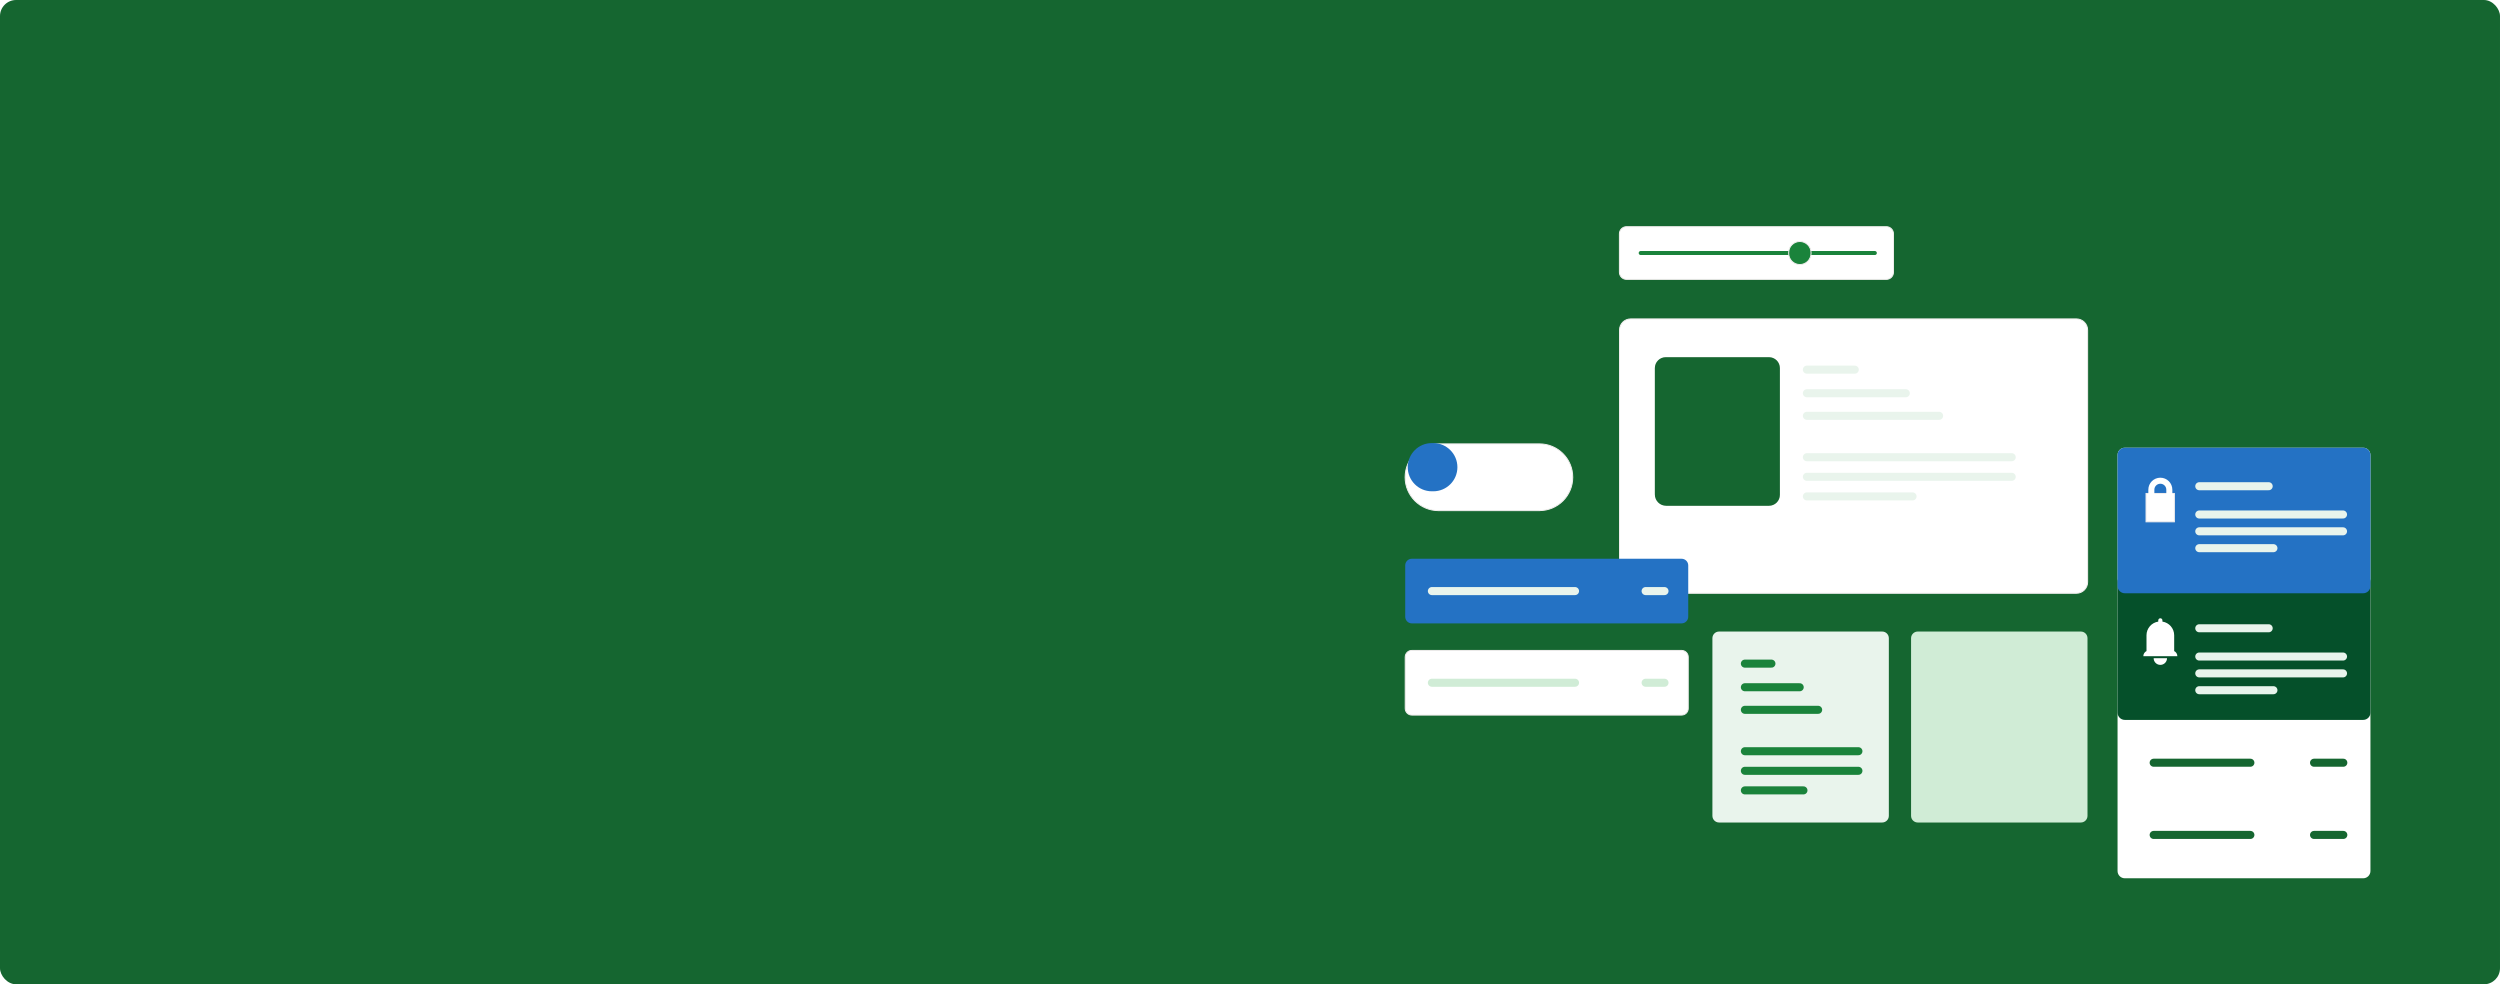 <svg width="1242" height="489" viewBox="0 0 1242 489" fill="none" xmlns="http://www.w3.org/2000/svg">
<rect width="1242" height="489" rx="8" fill="#156630"/>
<g filter="url(#filter0_dd_590_10737)">
<path d="M1174.03 192.424H1055.62C1053.62 192.424 1052 194.041 1052 196.037V402.721C1052 404.716 1053.62 406.334 1055.62 406.334H1174.03C1176.02 406.334 1177.64 404.716 1177.64 402.721V196.037C1177.64 194.041 1176.02 192.424 1174.03 192.424Z" fill="white"/>
<path d="M1174.03 255.338H1055.62C1053.62 255.338 1052 256.956 1052 258.951V324.035C1052 326.031 1053.62 327.649 1055.62 327.649H1174.03C1176.02 327.649 1177.64 326.031 1177.64 324.035V258.951C1177.64 256.956 1176.02 255.338 1174.03 255.338Z" fill="#05502A"/>
<path d="M1031.56 264.734H810.14C807.971 262.555 806.751 261.344 804.572 259.164V134.003C804.572 130.933 807.061 128.434 810.14 128.434H1031.56C1034.63 128.434 1037.13 130.923 1037.13 134.003V259.164C1037.13 262.235 1034.64 264.734 1031.56 264.734Z" fill="white" stroke="#F0EDED" stroke-width="0.5" stroke-miterlimit="10"/>
<path d="M701.423 247.588H835.413C837.233 247.588 838.715 249.07 838.715 250.891V276.386C838.715 278.217 837.233 279.699 835.403 279.699H701.423C699.593 279.699 698.111 278.217 698.111 276.386V250.891C698.111 249.06 699.593 247.578 701.423 247.578V247.588Z" fill="#2472C4"/>
<path d="M701.423 293.135H835.413C837.233 293.135 838.715 294.617 838.715 296.438V321.933C838.715 323.764 837.233 325.246 835.403 325.246H701.423C699.593 325.246 698.111 323.764 698.111 321.933V296.438C698.111 294.607 699.593 293.125 701.423 293.125V293.135Z" fill="white" stroke="#F0EDED" stroke-width="0.5" stroke-miterlimit="10"/>
<path d="M884.248 215.847C884.248 218.84 881.818 221.271 878.826 221.271H828.588C825.024 221.271 822.129 218.384 822.129 214.81V204.184V152.874C822.129 149.881 824.559 147.449 827.552 147.449H878.826C881.818 147.449 884.248 149.881 884.248 152.874V215.847Z" fill="#E3E0E0"/>
<path d="M884.248 215.847C884.248 218.84 881.818 221.271 878.826 221.271H827.707C824.627 221.271 822.129 218.772 822.129 215.692V208.514V152.874C822.129 149.881 824.559 147.449 827.552 147.449H878.826C881.818 147.449 884.248 149.881 884.248 152.874V215.847Z" fill="#156630"/>
<path d="M1174.03 192.424H1055.62C1053.62 192.424 1052 194.041 1052 196.037V261.121C1052 263.117 1053.62 264.735 1055.62 264.735H1174.03C1176.02 264.735 1177.64 263.117 1177.64 261.121V196.037C1177.64 194.041 1176.02 192.424 1174.03 192.424Z" fill="#2472C4"/>
<path d="M897.658 165.359H946.802" stroke="#E9F4EC" stroke-width="4" stroke-miterlimit="10" stroke-linecap="round"/>
<path d="M897.658 176.576H963.341" stroke="#E9F4EC" stroke-width="4" stroke-miterlimit="10" stroke-linecap="round"/>
<path d="M897.658 197.141H999.422" stroke="#E9F4EC" stroke-width="4" stroke-miterlimit="10" stroke-linecap="round"/>
<path d="M897.658 206.877H999.422" stroke="#E9F4EC" stroke-width="4" stroke-miterlimit="10" stroke-linecap="round"/>
<path d="M897.658 216.611H950.162" stroke="#E9F4EC" stroke-width="4" stroke-miterlimit="10" stroke-linecap="round"/>
<path d="M897.658 153.639H921.45" stroke="#E9F4EC" stroke-width="4" stroke-miterlimit="10" stroke-linecap="round"/>
<path d="M1092.6 211.555H1127.08" stroke="#E9F4EC" stroke-width="4" stroke-miterlimit="10" stroke-linecap="round"/>
<path d="M1092.6 225.6H1164.01" stroke="#E9F4EC" stroke-width="4" stroke-miterlimit="10" stroke-linecap="round"/>
<path d="M1092.6 233.959H1164.01" stroke="#E9F4EC" stroke-width="4" stroke-miterlimit="10" stroke-linecap="round"/>
<path d="M1092.6 242.33H1129.44" stroke="#E9F4EC" stroke-width="4" stroke-miterlimit="10" stroke-linecap="round"/>
<path d="M1092.6 282.121H1127.08" stroke="#E9F4EC" stroke-width="4" stroke-miterlimit="10" stroke-linecap="round"/>
<path d="M1092.6 296.166H1164.01" stroke="#E9F4EC" stroke-width="4" stroke-miterlimit="10" stroke-linecap="round"/>
<path d="M1092.6 304.535H1164.01" stroke="#E9F4EC" stroke-width="4" stroke-miterlimit="10" stroke-linecap="round"/>
<path d="M1092.6 312.895H1129.44" stroke="#E9F4EC" stroke-width="4" stroke-miterlimit="10" stroke-linecap="round"/>
<path d="M711.359 263.648H782.475" stroke="#E9F4EC" stroke-width="4" stroke-miterlimit="10" stroke-linecap="round"/>
<path d="M711.359 309.186H782.475" stroke="#D0ECD6" stroke-width="4" stroke-miterlimit="10" stroke-linecap="round"/>
<path d="M817.539 263.648H826.922" stroke="#E9F4EC" stroke-width="4" stroke-miterlimit="10" stroke-linecap="round"/>
<path d="M817.539 309.186H826.922" stroke="#D0ECD6" stroke-width="4" stroke-miterlimit="10" stroke-linecap="round"/>
<path d="M952.739 283.75H1033.77C1035.59 283.75 1037.07 285.232 1037.07 287.053V375.308C1037.07 377.139 1035.59 378.621 1033.76 378.621H952.73C950.9 378.621 949.418 377.139 949.418 375.308V287.063C949.418 285.232 950.9 283.75 952.73 283.75H952.739Z" fill="#D0ECD6"/>
<path d="M804.523 105.238L804.523 86.171C804.523 84.203 806.11 82.613 808.074 82.613L937.132 82.613C939.097 82.613 940.684 84.203 940.684 86.171L940.684 105.238C940.684 107.205 939.097 108.795 937.132 108.795L808.074 108.795C806.11 108.795 804.523 107.205 804.523 105.238Z" fill="white" stroke="#F0EDED" stroke-width="0.5" stroke-miterlimit="10"/>
<path d="M931.414 95.699L815.1 95.699" stroke="#1A833B" stroke-width="2" stroke-miterlimit="10" stroke-linecap="round"/>
<path d="M899.732 95.864L899.732 95.535C899.732 92.456 897.241 89.961 894.168 89.961C891.095 89.961 888.604 92.456 888.604 95.535L888.604 95.864C888.604 98.942 891.095 101.438 894.168 101.438C897.241 101.438 899.732 98.942 899.732 95.864Z" fill="#1A833B" stroke="#F0EDED" stroke-width="0.5" stroke-miterlimit="10"/>
<path d="M854.044 283.748H935.075C936.896 283.748 938.377 285.23 938.377 287.051V375.306C938.377 377.137 936.896 378.619 935.066 378.619H854.034C852.204 378.619 850.723 377.137 850.723 375.306V287.061C850.723 285.23 852.204 283.748 854.034 283.748H854.044Z" fill="#E9F4EC"/>
<path d="M866.855 311.422H894.095" stroke="#1A833B" stroke-width="4" stroke-miterlimit="10" stroke-linecap="round"/>
<path d="M866.855 322.639H903.256" stroke="#1A833B" stroke-width="4" stroke-miterlimit="10" stroke-linecap="round"/>
<path d="M866.855 343.203H923.262" stroke="#1A833B" stroke-width="4" stroke-miterlimit="10" stroke-linecap="round"/>
<path d="M866.855 352.939H923.262" stroke="#1A833B" stroke-width="4" stroke-miterlimit="10" stroke-linecap="round"/>
<path d="M866.855 362.664H895.954" stroke="#1A833B" stroke-width="4" stroke-miterlimit="10" stroke-linecap="round"/>
<path d="M866.855 299.691H880.044" stroke="#1A833B" stroke-width="4" stroke-miterlimit="10" stroke-linecap="round"/>
<path d="M1080.23 215.158H1066.15V229.243H1080.23V215.158Z" fill="white" stroke="#F0EDED" stroke-width="0.5" stroke-miterlimit="10"/>
<path d="M1077.72 219.875H1068.79V213.288C1068.79 210.818 1070.79 208.822 1073.26 208.822C1075.73 208.822 1077.72 210.818 1077.72 213.288V219.875Z" stroke="white" stroke-width="3" stroke-miterlimit="10"/>
<path d="M1080.13 293.445V285.599C1080.13 282.16 1077.6 279.312 1074.29 278.809V278.189C1074.29 277.617 1073.83 277.152 1073.26 277.152C1072.69 277.152 1072.22 277.617 1072.22 278.189V278.809C1068.92 279.312 1066.38 282.151 1066.38 285.599V293.445C1065.44 293.92 1064.8 294.879 1064.8 296.003H1081.71C1081.71 294.879 1081.07 293.92 1080.13 293.445Z" fill="white"/>
<path d="M1073.26 300.313C1075.1 300.313 1076.58 298.821 1076.58 296.99H1069.93C1069.93 298.831 1071.42 300.313 1073.25 300.313H1073.26Z" fill="white"/>
<path d="M764.768 223.677H714.637C705.525 223.677 698.068 216.218 698.068 207.103C698.068 197.949 705.486 190.52 714.637 190.52H764.768C773.919 190.52 781.336 197.939 781.336 207.093C781.336 216.247 773.919 223.667 764.768 223.667V223.677Z" fill="white" stroke="#F0EDED" stroke-width="0.5" stroke-miterlimit="10"/>
<g filter="url(#filter1_d_590_10737)">
<path d="M717.058 195.121H716.342C709.726 195.121 704.363 200.484 704.363 207.099C704.363 213.714 709.726 219.076 716.342 219.076H717.058C723.674 219.076 729.037 213.714 729.037 207.099C729.037 200.484 723.674 195.121 717.058 195.121Z" fill="#2472C4"/>
</g>
<path d="M1069.94 348.92H1117.99" stroke="#156630" stroke-width="4" stroke-miterlimit="10" stroke-linecap="round"/>
<path d="M1069.94 384.791H1117.99" stroke="#156630" stroke-width="4" stroke-miterlimit="10" stroke-linecap="round"/>
<path d="M1149.61 348.92H1164.16" stroke="#156630" stroke-width="4" stroke-miterlimit="10" stroke-linecap="round"/>
<path d="M1149.61 384.791H1164.16" stroke="#156630" stroke-width="4" stroke-miterlimit="10" stroke-linecap="round"/>
</g>
<defs>
<filter id="filter0_dd_590_10737" x="671" y="82" width="527" height="365" filterUnits="userSpaceOnUse" color-interpolation-filters="sRGB">
<feFlood flood-opacity="0" result="BackgroundImageFix"/>
<feColorMatrix in="SourceAlpha" type="matrix" values="0 0 0 0 0 0 0 0 0 0 0 0 0 0 0 0 0 0 127 0" result="hardAlpha"/>
<feMorphology radius="5" operator="erode" in="SourceAlpha" result="effect1_dropShadow_590_10737"/>
<feOffset dy="10"/>
<feGaussianBlur stdDeviation="5"/>
<feColorMatrix type="matrix" values="0 0 0 0 0 0 0 0 0 0 0 0 0 0 0 0 0 0 0.04 0"/>
<feBlend mode="normal" in2="BackgroundImageFix" result="effect1_dropShadow_590_10737"/>
<feColorMatrix in="SourceAlpha" type="matrix" values="0 0 0 0 0 0 0 0 0 0 0 0 0 0 0 0 0 0 127 0" result="hardAlpha"/>
<feMorphology radius="5" operator="erode" in="SourceAlpha" result="effect2_dropShadow_590_10737"/>
<feOffset dy="20"/>
<feGaussianBlur stdDeviation="12.5"/>
<feColorMatrix type="matrix" values="0 0 0 0 0 0 0 0 0 0 0 0 0 0 0 0 0 0 0.1 0"/>
<feBlend mode="normal" in2="effect1_dropShadow_590_10737" result="effect2_dropShadow_590_10737"/>
<feBlend mode="normal" in="SourceGraphic" in2="effect2_dropShadow_590_10737" result="shape"/>
</filter>
<filter id="filter1_d_590_10737" x="689.363" y="180.121" width="44.674" height="43.955" filterUnits="userSpaceOnUse" color-interpolation-filters="sRGB">
<feFlood flood-opacity="0" result="BackgroundImageFix"/>
<feColorMatrix in="SourceAlpha" type="matrix" values="0 0 0 0 0 0 0 0 0 0 0 0 0 0 0 0 0 0 127 0" result="hardAlpha"/>
<feOffset dx="-5" dy="-5"/>
<feGaussianBlur stdDeviation="5"/>
<feColorMatrix type="matrix" values="0 0 0 0 0.941 0 0 0 0 0.941 0 0 0 0 1 0 0 0 0.5 0"/>
<feBlend mode="normal" in2="BackgroundImageFix" result="effect1_dropShadow_590_10737"/>
<feBlend mode="normal" in="SourceGraphic" in2="effect1_dropShadow_590_10737" result="shape"/>
</filter>
</defs>
</svg>
